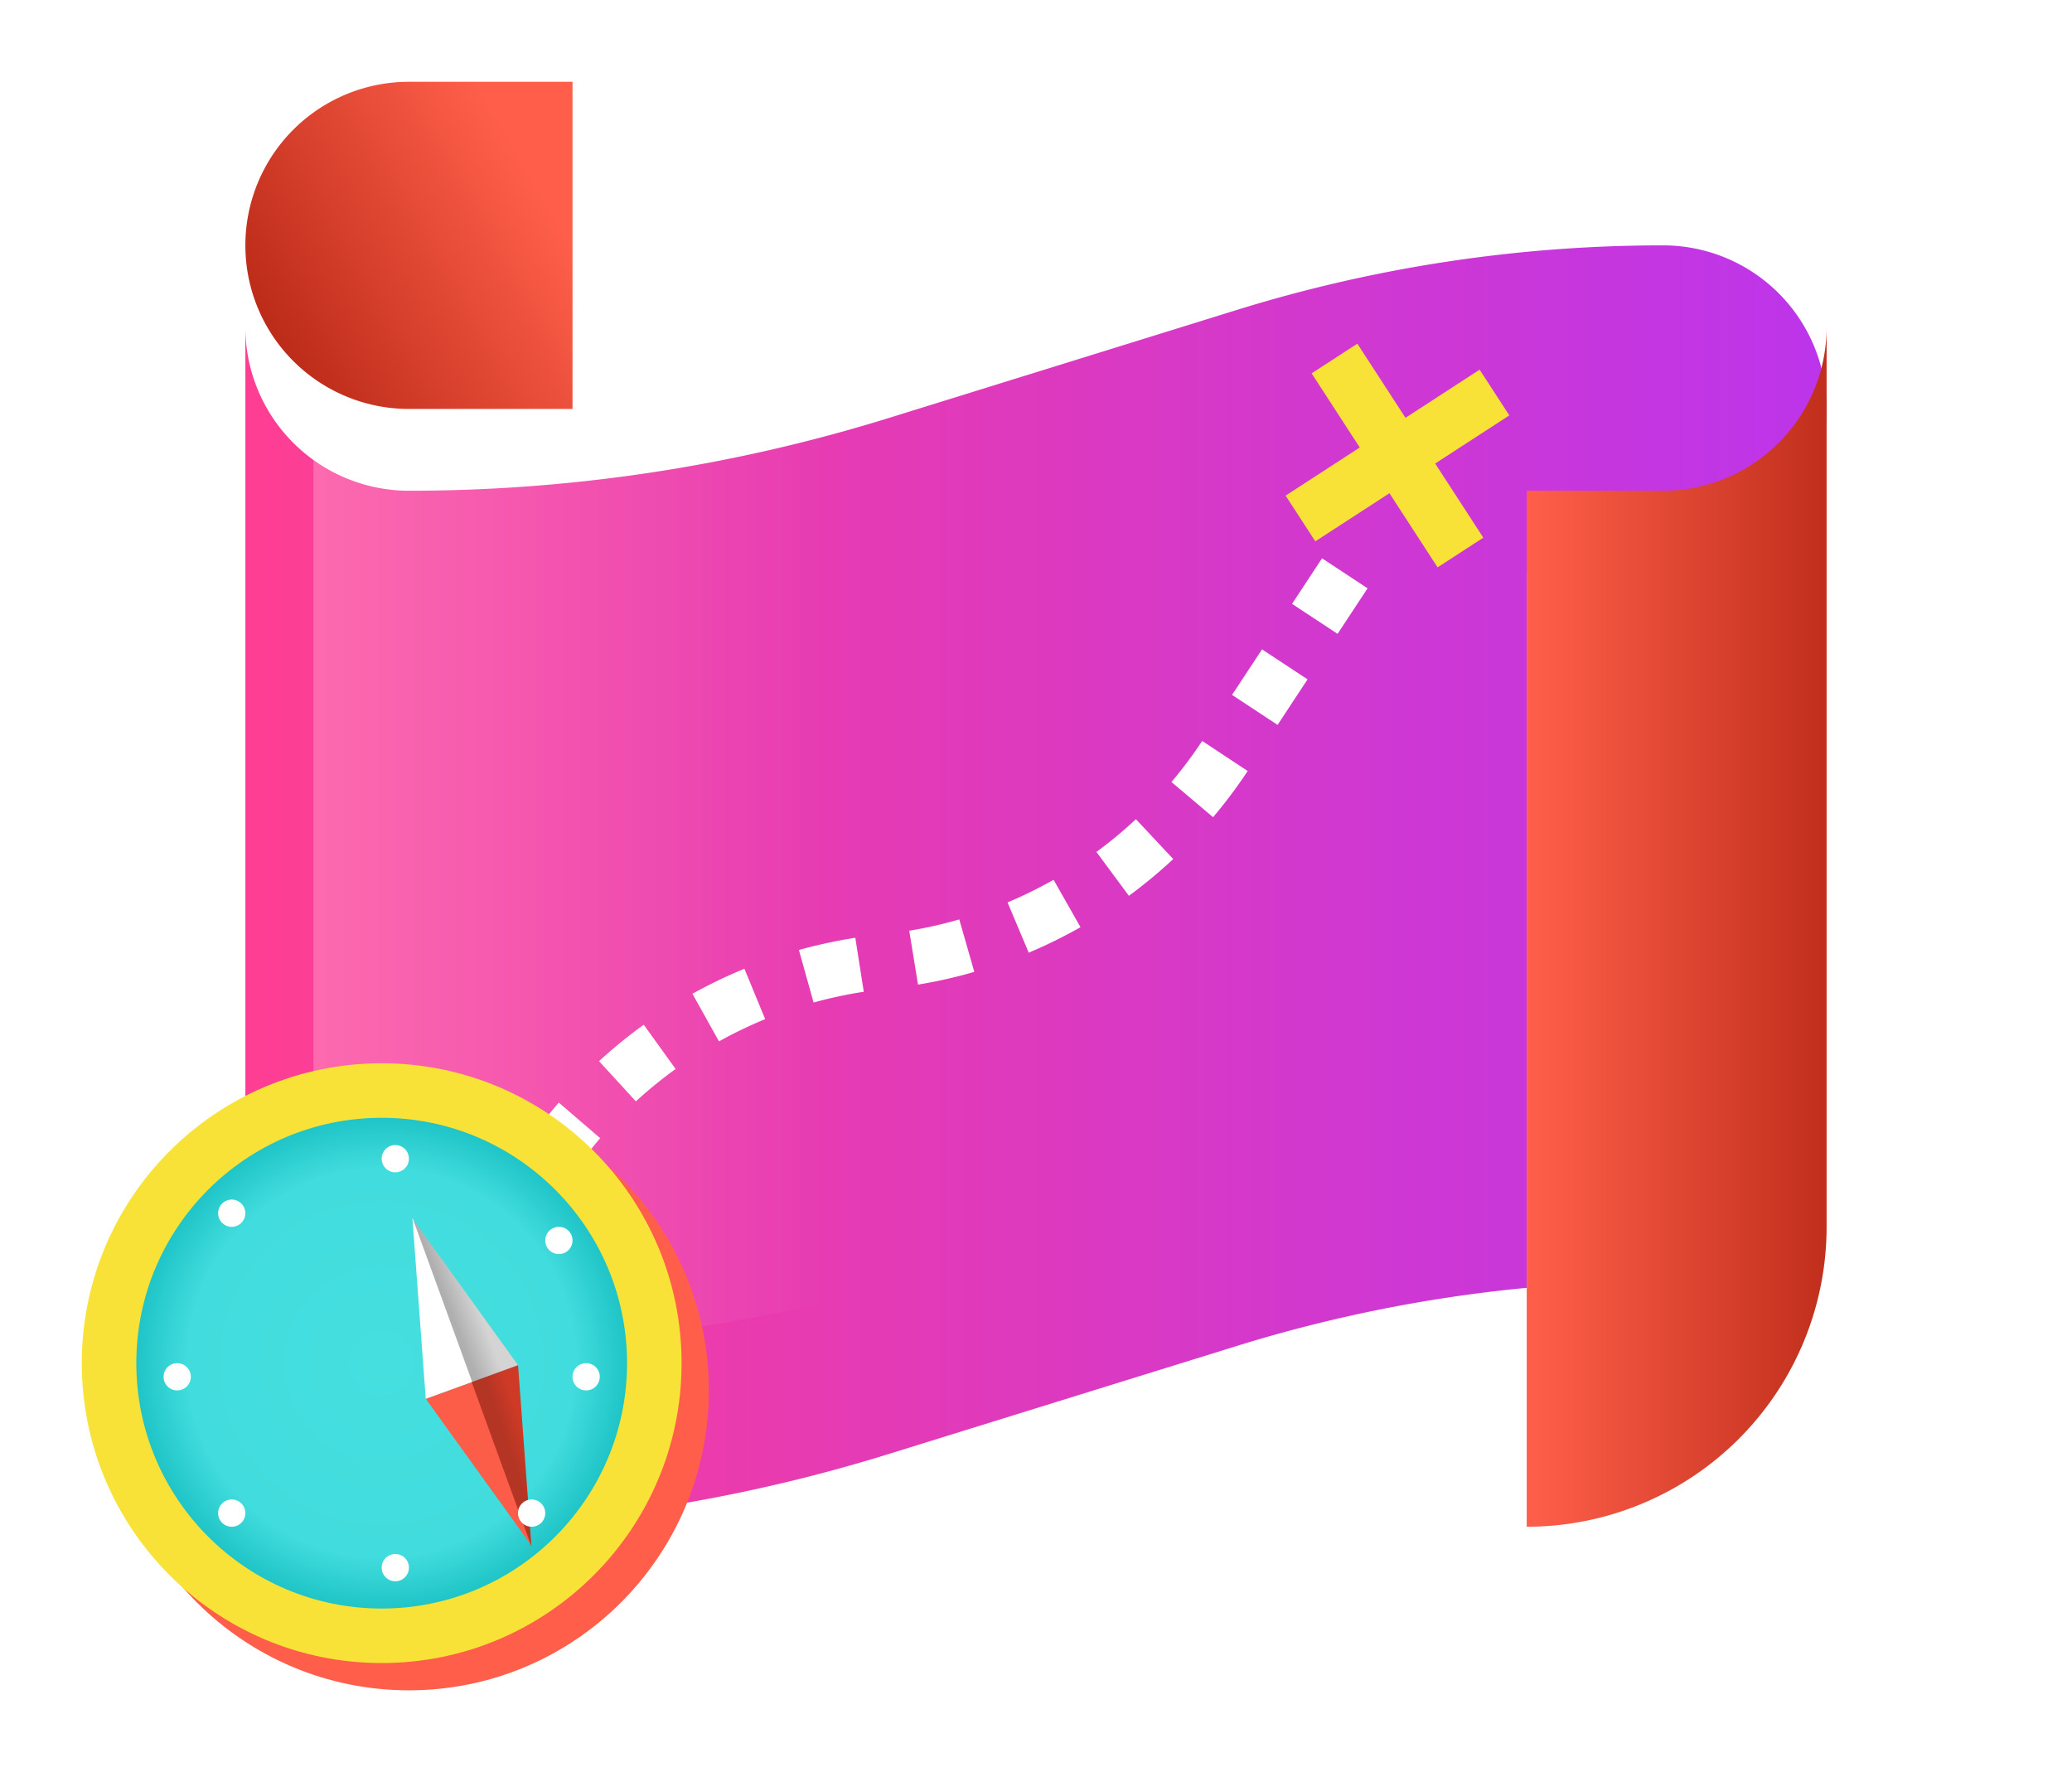 <svg xmlns="http://www.w3.org/2000/svg" xmlns:xlink="http://www.w3.org/1999/xlink" width="76.001" height="65" viewBox="0 0 76.001 65"><defs><linearGradient id="a" x1="1" y1="0.5" x2="0.139" y2="1" gradientUnits="objectBoundingBox"><stop offset="0" stop-color="#ff5f4a"/><stop offset="1" stop-color="#b72815"/></linearGradient><linearGradient id="b" y1="0.5" x2="1" y2="0.5" gradientUnits="objectBoundingBox"><stop offset="0" stop-color="#ff3e92"/><stop offset="1" stop-color="#bc35eb"/></linearGradient><filter id="c" x="0" y="0" width="76.001" height="65" filterUnits="userSpaceOnUse"><feOffset dy="3" input="SourceAlpha"/><feGaussianBlur stdDeviation="3" result="d"/><feFlood flood-opacity="0.161"/><feComposite operator="in" in2="d"/><feComposite in="SourceGraphic"/></filter><linearGradient id="e" x1="0" y1="0.636" x2="1.152" y2="0.636" xlink:href="#a"/><linearGradient id="f" y1="0.5" x2="1" y2="0.5" gradientUnits="objectBoundingBox"><stop offset="0" stop-color="#fff" stop-opacity="0.231"/><stop offset="1" stop-color="#fff" stop-opacity="0"/></linearGradient><radialGradient id="g" cx="0.5" cy="0.5" r="0.5" gradientUnits="objectBoundingBox"><stop offset="0" stop-color="#45dfe0"/><stop offset="0.795" stop-color="#41dcdd"/><stop offset="1" stop-color="#20c5c7"/></radialGradient><linearGradient id="h" x1="0.636" y1="0.648" x2="0.094" y2="0.694" gradientUnits="objectBoundingBox"><stop offset="0" stop-color="#d4d4d4"/><stop offset="1" stop-color="#afafaf"/></linearGradient><linearGradient id="i" x1="0.66" y1="0.379" x2="0.259" y2="0.352" gradientUnits="objectBoundingBox"><stop offset="0" stop-color="#cf3a26"/><stop offset="1" stop-color="#b53524"/></linearGradient></defs><g transform="translate(6 -3)"><path d="M15,18V6H9A6,6,0,0,0,9,18Z" fill="url(#a)"/><g transform="matrix(1, 0, 0, 1, -6, 3)" filter="url(#c)"><path d="M55,9a52.767,52.767,0,0,0-15.641,2.371L26.6,15.332A59.334,59.334,0,0,1,9,18a6,6,0,0,1-6-6V50a6,6,0,0,0,6,6,59.345,59.345,0,0,0,17.6-2.668L39.36,49.371A52.837,52.837,0,0,1,50,47.237V21h5A6,6,0,1,0,55,9Z" transform="translate(6 -3)" fill="url(#b)"/></g><g transform="matrix(0.695, -0.719, 0.719, 0.695, -12.962, 33.315)"><path d="M13.8,28.783a16.01,16.01,0,0,1,1.867.223l.354-1.969a18.045,18.045,0,0,0-2.1-.25Z" fill="#fff"/><path d="M20.937,30.951A16,16,0,0,1,22.5,32L23.708,30.4a18.27,18.27,0,0,0-1.76-1.176Z" fill="#fff"/><path d="M9.7,27.031,10.05,29a15.961,15.961,0,0,1,1.869-.219l-.117-2a18.04,18.04,0,0,0-2.1.247Z" fill="#fff"/><path d="M5.965,27.737h2v2h-2Z" transform="matrix(0.965, -0.263, 0.263, 0.965, -7.305, 2.839)" fill="#fff"/><path d="M24.071,33.248a17.791,17.791,0,0,0,1.771,1.16l1-1.734a16,16,0,0,1-1.573-1.031Z" fill="#fff"/><path d="M17.5,29.446a15.922,15.922,0,0,1,1.764.651l.8-1.832a18.293,18.293,0,0,0-1.984-.733Z" fill="#fff"/><path d="M39.874,33.961h2v2h-2Z" transform="translate(-5.75 8.144) rotate(-10.658)" fill="#fff"/><path d="M43.806,33.224h2v2h-2Z" transform="translate(-5.547 8.857) rotate(-10.658)" fill="#fff"/><path d="M31.789,36.546a18.049,18.049,0,0,0,2.1.232l.1-2a16.057,16.057,0,0,1-1.87-.207Z" fill="#fff"/><path d="M27.736,35.354a17.959,17.959,0,0,0,1.992.715l.564-1.918a16.1,16.1,0,0,1-1.771-.637Z" fill="#fff"/><path d="M35.876,34.767l.133,1.995a17.827,17.827,0,0,0,2.1-.265l-.367-1.966a15.991,15.991,0,0,1-1.866.236Z" fill="#fff"/></g><path d="M45.974,17.414,44.56,16l-2.293,2.293L39.974,16,38.56,17.414l2.293,2.293L38.56,22l1.414,1.414,2.293-2.293,2.293,2.293L45.974,22l-2.293-2.293Z" transform="matrix(0.978, 0.208, -0.208, 0.978, 8.021, -8.357)" fill="#f8e237"/><path d="M55,21H50V59A11,11,0,0,0,61,48V15A6,6,0,0,1,55,21Z" fill="url(#e)"/><path d="M-11273-1928.5a6.612,6.612,0,0,1-3.543-1h.042v-32.718a6.618,6.618,0,0,0,3.5.974,68.335,68.335,0,0,0,15.5-1.776v32.747A68.48,68.48,0,0,1-11273-1928.5Z" transform="translate(11282 1981)" fill="url(#f)"/><g transform="translate(-11569 -2060)"><circle cx="11" cy="11" r="11" transform="translate(11567 2103)" fill="#ff5f4a"/><circle cx="11" cy="11" r="11" transform="translate(11566 2102)" fill="#f8e237"/><circle cx="9" cy="9" r="9" transform="translate(11568 2104)" fill="url(#g)"/><g transform="matrix(0.94, -0.342, 0.342, 0.94, 28.262, 4070.926)"><path d="M1.811,6.417H0V0L1.811,6.416Z" transform="translate(11521.791 2103.393)" fill="url(#h)"/><path d="M1.811,6.417H0V0L1.811,6.416Z" transform="translate(11521.811 2116.226) rotate(180)" fill="#fc5d48"/><path d="M0,6.413H0V0H1.811Z" transform="translate(11521.811 2109.809) rotate(180)" fill="#fff"/><path d="M0,6.413H0V0H1.811Z" transform="translate(11521.791 2109.809)" fill="url(#i)"/></g><circle cx="0.5" cy="0.5" r="0.5" transform="translate(11577 2120)" fill="#fff"/><circle cx="0.5" cy="0.5" r="0.5" transform="translate(11577 2105)" fill="#fff"/><circle cx="0.5" cy="0.5" r="0.5" transform="translate(11569 2113)" fill="#fff"/><circle cx="0.5" cy="0.5" r="0.5" transform="translate(11584 2113)" fill="#fff"/><circle cx="0.5" cy="0.5" r="0.5" transform="translate(11571 2107)" fill="#fff"/><circle cx="0.5" cy="0.5" r="0.5" transform="translate(11582 2118)" fill="#fff"/><circle cx="0.5" cy="0.5" r="0.5" transform="translate(11583 2108)" fill="#fff"/><circle cx="0.5" cy="0.5" r="0.5" transform="translate(11571 2118)" fill="#fff"/></g></g></svg>